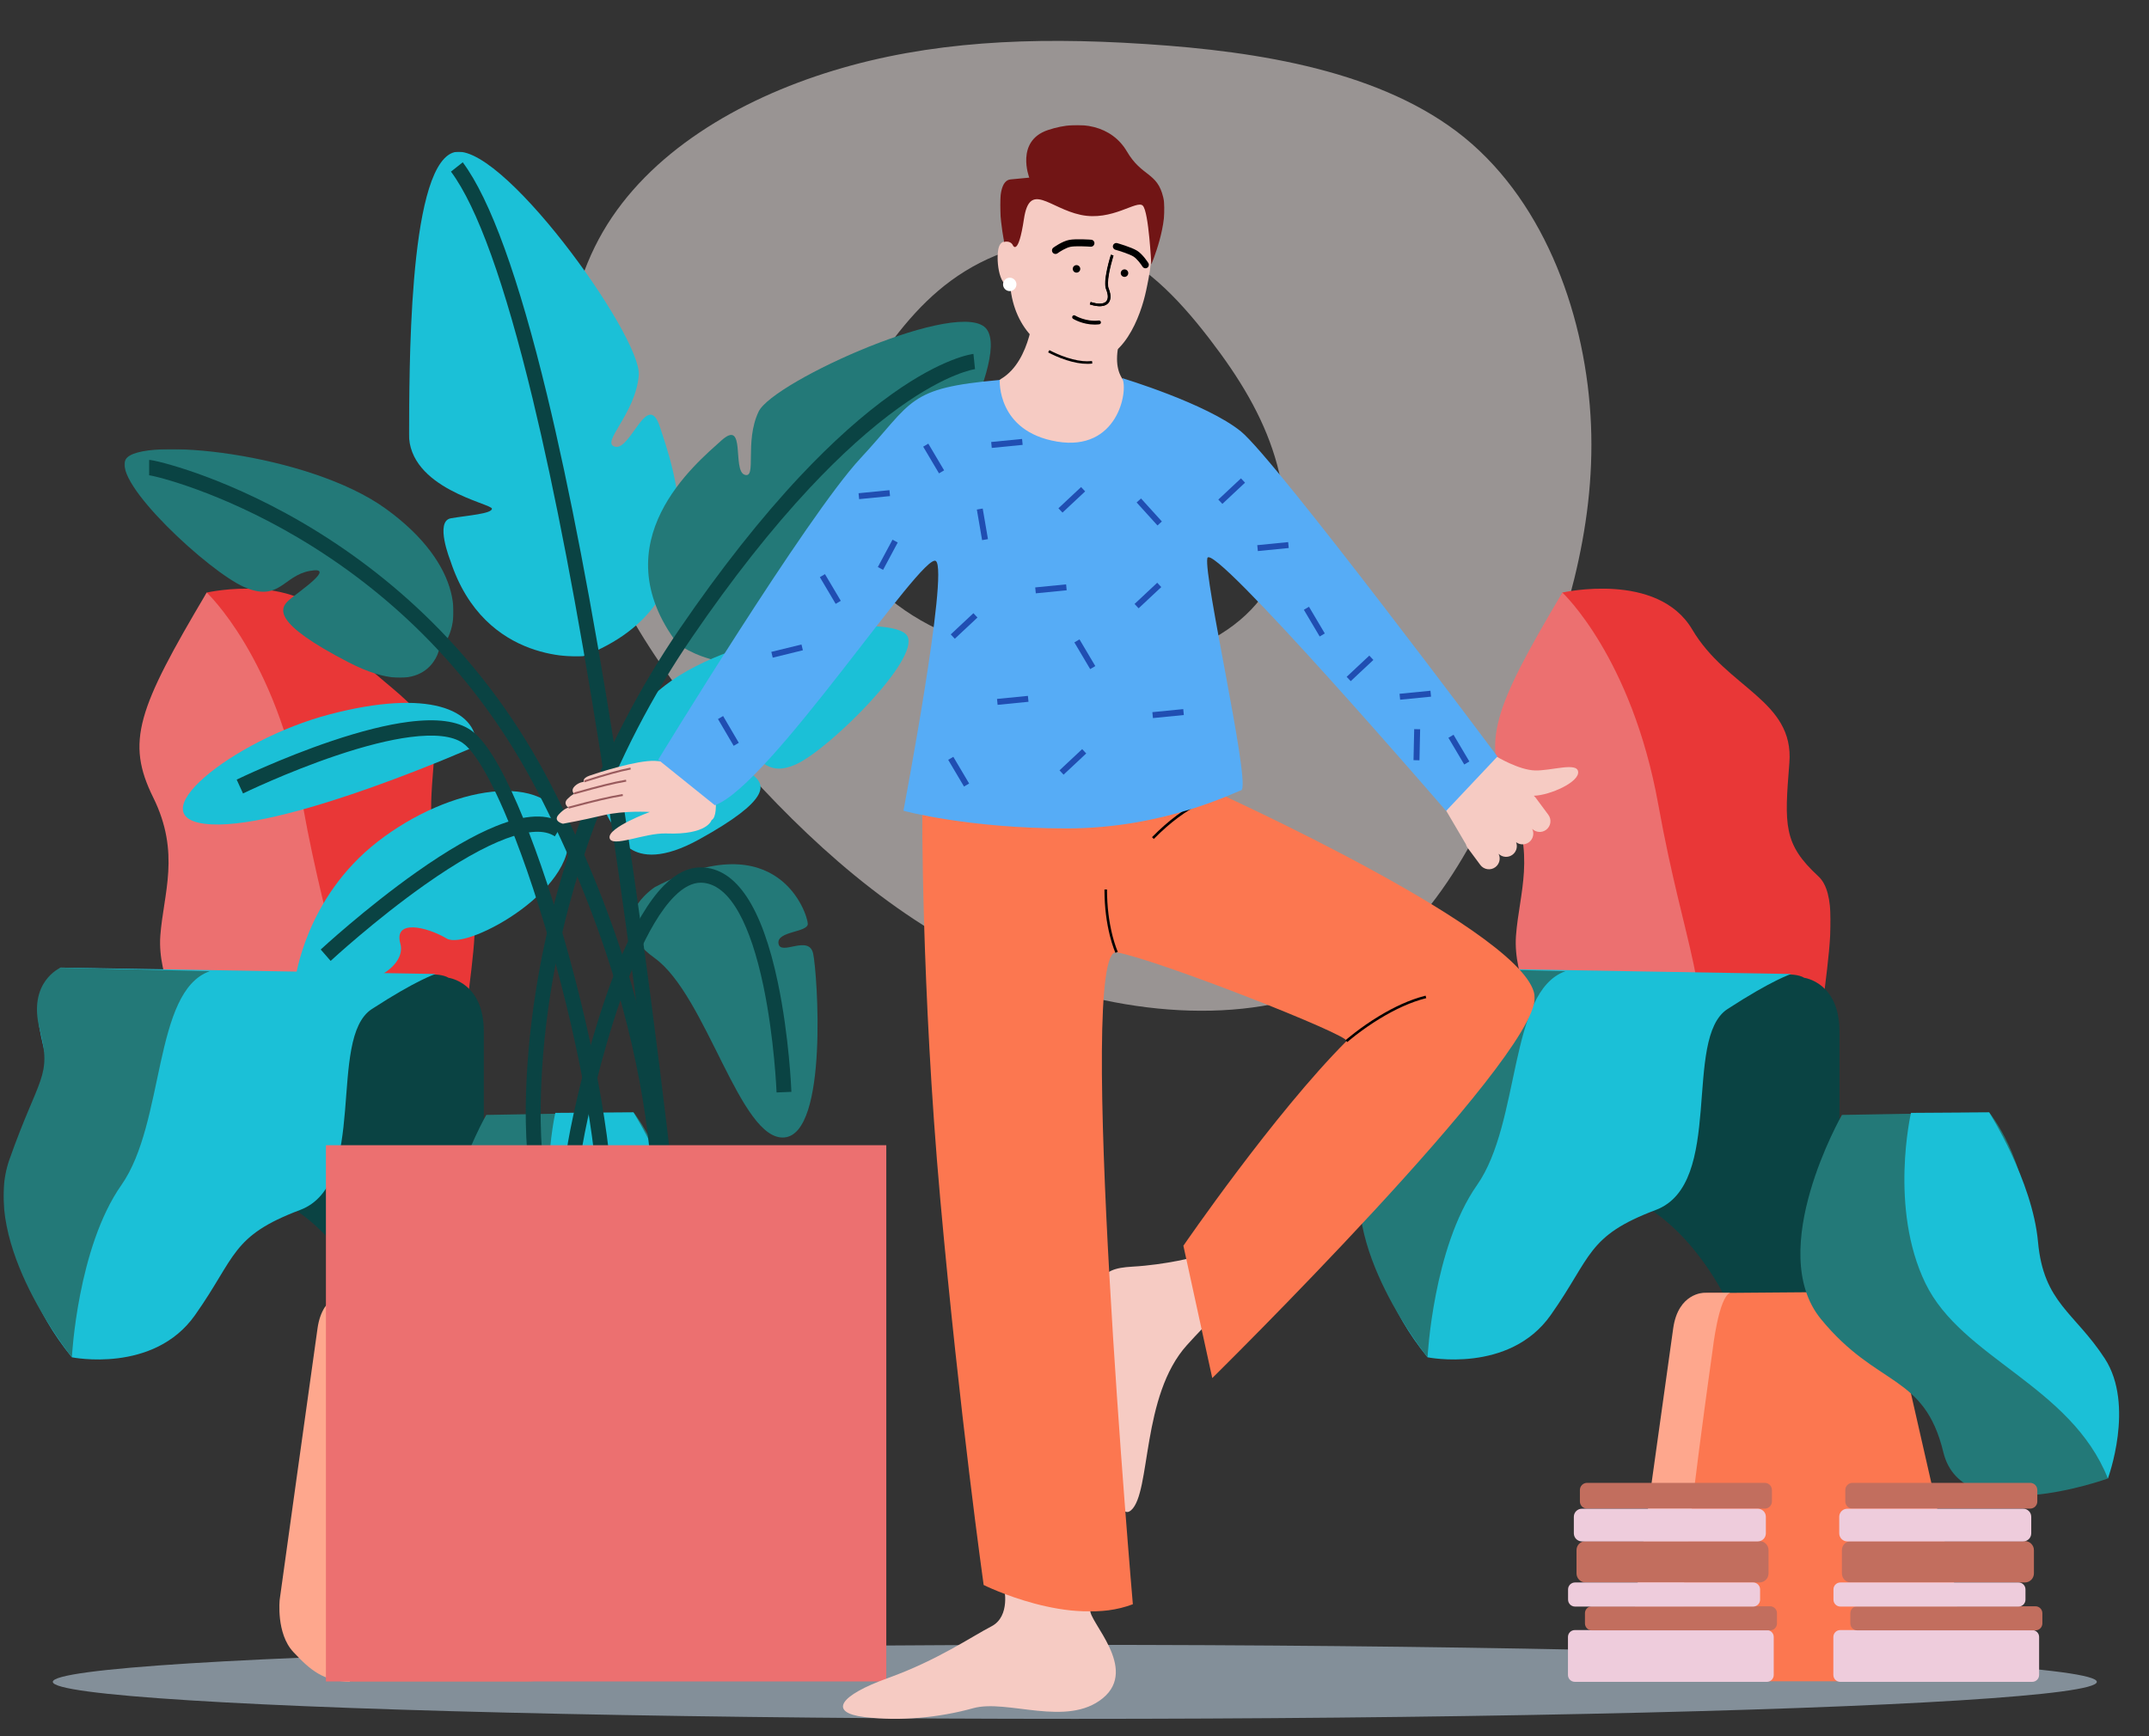 <svg viewBox="297.225 569.103 3368.55 2721.795" fill="none" xmlns="http://www.w3.org/2000/svg" xmlns:xlink="http://www.w3.org/1999/xlink" overflow="visible" width="3368.55px" height="2721.795px"><rect x="297.225" y="569.103" width="3368.55" height="2721.795" fill="#333333" stroke="none"/><g id="Master/Spot Illustration/Home Garden"><g id="Blobs" opacity="0.5" transform="matrix(-1 0 0 1 3105 0) scale(1 1)"><g id="Blobs/4"><path id="Shape" fill-rule="evenodd" clip-rule="evenodd" d="M1891.82 1369.89C1845.91 1519.39 1750.9 1654.13 1634.23 1782.05C1517.57 1909.98 1379.58 2030.22 1209.72 2097.28C1039.55 2164.5 837.973 2177.95 698.398 2103.81C560.384 2029.98 482.991 1870.03 420.237 1714.42L418.34 1709.7C355.245 1552.61 307.071 1400.98 313.9 1235.26C320.876 1069.81 383.479 889.929 512.268 784.803C640.223 680.836 833.66 649.807 1009.76 638.305L1015.09 637.962C1192.46 626.462 1351.6 634.17 1501.21 679.715C1650.82 725.26 1790.9 808.643 1862.78 932.52C1934.51 1056.12 1937.57 1220.11 1891.82 1369.89ZM1441.91 1149.47L1436.65 1141.72C1396.61 1083.13 1354.53 1031.11 1295.28 994.392C1234.15 956.594 1154.41 935.27 1085.58 955.94C1018.23 976.331 961.029 1036.99 914.74 1096.73L911.565 1100.85C864.661 1161.78 829.056 1220.84 809.345 1285.7C789.633 1350.55 785.815 1421.2 812.996 1477.21C840.113 1533.09 898.301 1574.14 963.155 1594.19C1026.9 1613.79 1096.97 1612.83 1169.79 1602.55L1173.38 1602.03C1247.48 1591.28 1323.95 1570.98 1389.01 1526.28C1454.2 1481.51 1507.64 1412.35 1514.66 1344.14C1521.41 1276.61 1482.66 1209.89 1441.91 1149.47V1149.47Z" fill="#FFF5F3"/></g></g><ellipse id="Floor" opacity="0.5" cx="1982" cy="3206" rx="1602" ry="58" fill="#D5ECFF"/><g id="Tall Vase Plant" transform="translate(2356 859) scale(1 1)"><g id="Tall Vase Plant/Plant 6"><g id="Group 21"><g id="Group 3"><mask id="mask08b079de3-2d75-4a46-8c72-899e4d71c1d7" mask-type="alpha" maskUnits="userSpaceOnUse" x="292" y="633" width="519" height="875" fill="#ffffff"><path id="Clip 2" fill-rule="evenodd" clip-rule="evenodd" d="M292.504 633.003H810.705V1507.13H292.504V633.003Z" fill="#ffffff"/></mask><g mask="url(#mask08b079de3-2d75-4a46-8c72-899e4d71c1d7)"><path id="Fill 1" fill-rule="evenodd" clip-rule="evenodd" d="M354.376 1310.14C354.376 1310.14 308.81 1224.14 335.956 1120.14C363.102 1016.14 267.121 921.144 299.115 840.144C331.108 759.144 390.248 639.144 390.248 639.144C390.248 639.144 539.551 605.144 593.842 697.144C648.134 789.144 753.81 808.144 746.054 906.144C738.298 1004.14 736.359 1033.14 791.62 1084.14C846.882 1135.14 760.596 1366.14 799.376 1480.14C838.156 1594.14 354.376 1310.14 354.376 1310.14" fill="#E93737"/></g></g><path id="Fill 4" fill-rule="evenodd" clip-rule="evenodd" d="M390.247 639.144C390.247 639.144 498.831 740.144 540.519 971.144C582.208 1202.14 623.509 1250.95 608.676 1438.05C602.567 1450.14 354.375 1310.14 354.375 1310.14C354.375 1310.14 312.687 1243.14 317.534 1177.14C322.382 1111.14 349.567 1047.79 306.404 960.467C263.242 873.144 281.663 822.144 390.247 639.144" fill="#EC7070"/><path id="Fill 6" fill-rule="evenodd" clip-rule="evenodd" d="M769.322 1243.14C769.322 1243.14 824.583 1250.14 824.583 1327.14V1738.14L644.257 1742.14C644.257 1742.14 588.026 1625.14 491.076 1587.14C394.126 1549.14 621.958 1262.14 621.958 1262.14C621.958 1262.14 738.298 1224.14 769.322 1243.14" fill="#0A4343"/><path id="Fill 8" fill-rule="evenodd" clip-rule="evenodd" d="M161.445 1227.14C161.445 1227.14 115.879 1258.14 128.482 1324.14C141.086 1390.14 157.567 1408.14 119.757 1472.14C81.947 1536.14 58.679 1690.14 178.896 1838.14C178.896 1838.14 306.87 1864.14 371.827 1772.14C436.783 1680.14 428.058 1648.14 536.642 1607.14C645.225 1566.14 578.33 1338.14 649.103 1292.14C719.877 1246.14 748.962 1237.14 748.962 1237.14L161.445 1227.14Z" fill="#1BC0D7"/><g id="Group 12"><mask id="mask18b079de3-2d75-4a46-8c72-899e4d71c1d7" mask-type="alpha" maskUnits="userSpaceOnUse" x="71" y="1227" width="325" height="612" fill="#ffffff"><path id="Clip 11" fill-rule="evenodd" clip-rule="evenodd" d="M71.742 1227.14H395.063V1838.14H71.742V1227.14Z" fill="#ffffff"/></mask><g mask="url(#mask18b079de3-2d75-4a46-8c72-899e4d71c1d7)"><path id="Fill 10" fill-rule="evenodd" clip-rule="evenodd" d="M161.447 1227.14C161.447 1227.14 109.094 1249.14 128.484 1324.14C147.874 1399.14 127.514 1396.14 80.978 1528.14C34.442 1660.14 178.898 1838.14 178.898 1838.14C178.898 1838.14 187.623 1666.14 256.457 1568.14C325.292 1470.14 305.836 1264.4 395.063 1232.77L161.447 1227.14Z" fill="#237978"/></g></g><path id="Fill 13" fill-rule="evenodd" clip-rule="evenodd" d="M620.502 1737.37L856.258 1735.49C881.983 1735.29 904.419 1753.48 910.305 1779.31L1005.98 2199.19C1023.08 2274.25 967.861 2346.14 893.106 2346.14H622.019C551.404 2346.14 497.188 2281.59 507.258 2209.49L566.406 1786.08C570.289 1758.28 593.277 1737.58 620.502 1737.37" fill="#FC7750"/><path id="Fill 15" fill-rule="evenodd" clip-rule="evenodd" d="M828.461 1458.14C828.461 1458.14 707.274 1670.14 795.498 1778.14C883.723 1886.14 957.405 1863.14 987.459 1987.14C1017.51 2111.14 1245.35 2028.14 1245.35 2028.14C1245.35 2028.14 1267.64 1907.14 1222.08 1827.14C1176.51 1747.14 1121.25 1756.14 1120.28 1641.14C1119.31 1526.14 1059.2 1454.14 1059.2 1454.14L828.461 1458.14Z" fill="#237978"/><path id="Fill 17" fill-rule="evenodd" clip-rule="evenodd" d="M936.686 1454.93C936.686 1454.93 902.142 1604.14 959.343 1722.14C1016.54 1840.14 1187.18 1882.14 1245.34 2028.14C1245.34 2028.14 1288 1913.14 1240.5 1840.14C1192.99 1767.14 1144.52 1753.14 1135.79 1657.14C1127.07 1561.14 1059.2 1454.14 1059.2 1454.14L936.686 1454.93Z" fill="#1BC0D7"/><path id="Fill 19" fill-rule="evenodd" clip-rule="evenodd" d="M653.221 1737.01H612.146C612.146 1737.01 571.942 1736.92 563.988 1792.53C556.032 1848.14 504.649 2218.14 504.649 2218.14C504.649 2218.14 498.832 2271.14 525.977 2300.14C553.123 2329.14 573.096 2345.8 614.978 2346.97C614.978 2346.97 576.391 2295.14 580.269 2207.14C584.147 2119.14 625.836 1826.14 625.836 1826.14C625.836 1826.14 635.039 1743.89 653.221 1737.01" fill="#FEA78D"/></g></g></g><g id="Tall Vase Plant" transform="translate(231 859) scale(1 1)"><g id="Tall Vase Plant/Plant 6"><g id="Group 21"><g id="Group 3"><mask id="mask08b079de3-2d75-4a46-8c72-899e4d71c1d7" mask-type="alpha" maskUnits="userSpaceOnUse" x="292" y="633" width="519" height="875" fill="#ffffff"><path id="Clip 2" fill-rule="evenodd" clip-rule="evenodd" d="M292.504 633.003H810.705V1507.13H292.504V633.003Z" fill="#ffffff"/></mask><g mask="url(#mask08b079de3-2d75-4a46-8c72-899e4d71c1d7)"><path id="Fill 1" fill-rule="evenodd" clip-rule="evenodd" d="M354.376 1310.14C354.376 1310.14 308.81 1224.14 335.956 1120.14C363.102 1016.14 267.121 921.144 299.115 840.144C331.108 759.144 390.248 639.144 390.248 639.144C390.248 639.144 539.551 605.144 593.842 697.144C648.134 789.144 753.81 808.144 746.054 906.144C738.298 1004.14 736.359 1033.14 791.62 1084.14C846.882 1135.14 760.596 1366.14 799.376 1480.14C838.156 1594.14 354.376 1310.14 354.376 1310.14" fill="#E93737"/></g></g><path id="Fill 4" fill-rule="evenodd" clip-rule="evenodd" d="M390.247 639.144C390.247 639.144 498.831 740.144 540.519 971.144C582.208 1202.14 623.509 1250.95 608.676 1438.05C602.567 1450.14 354.375 1310.14 354.375 1310.14C354.375 1310.14 312.687 1243.14 317.534 1177.14C322.382 1111.14 349.567 1047.79 306.404 960.467C263.242 873.144 281.663 822.144 390.247 639.144" fill="#EC7070"/><path id="Fill 6" fill-rule="evenodd" clip-rule="evenodd" d="M769.322 1243.14C769.322 1243.14 824.583 1250.14 824.583 1327.14V1738.14L644.257 1742.14C644.257 1742.14 588.026 1625.14 491.076 1587.14C394.126 1549.14 621.958 1262.14 621.958 1262.14C621.958 1262.14 738.298 1224.14 769.322 1243.14" fill="#0A4343"/><path id="Fill 8" fill-rule="evenodd" clip-rule="evenodd" d="M161.445 1227.14C161.445 1227.14 115.879 1258.14 128.482 1324.14C141.086 1390.14 157.567 1408.14 119.757 1472.14C81.947 1536.14 58.679 1690.14 178.896 1838.14C178.896 1838.14 306.87 1864.14 371.827 1772.14C436.783 1680.14 428.058 1648.14 536.642 1607.14C645.225 1566.14 578.33 1338.14 649.103 1292.14C719.877 1246.14 748.962 1237.14 748.962 1237.14L161.445 1227.14Z" fill="#1BC0D7"/><g id="Group 12"><mask id="mask18b079de3-2d75-4a46-8c72-899e4d71c1d7" mask-type="alpha" maskUnits="userSpaceOnUse" x="71" y="1227" width="325" height="612" fill="#ffffff"><path id="Clip 11" fill-rule="evenodd" clip-rule="evenodd" d="M71.742 1227.14H395.063V1838.14H71.742V1227.14Z" fill="#ffffff"/></mask><g mask="url(#mask18b079de3-2d75-4a46-8c72-899e4d71c1d7)"><path id="Fill 10" fill-rule="evenodd" clip-rule="evenodd" d="M161.447 1227.14C161.447 1227.14 109.094 1249.14 128.484 1324.14C147.874 1399.14 127.514 1396.14 80.978 1528.14C34.442 1660.14 178.898 1838.14 178.898 1838.14C178.898 1838.14 187.623 1666.14 256.457 1568.14C325.292 1470.14 305.836 1264.4 395.063 1232.77L161.447 1227.14Z" fill="#237978"/></g></g><path id="Fill 13" fill-rule="evenodd" clip-rule="evenodd" d="M620.502 1737.37L856.258 1735.49C881.983 1735.29 904.419 1753.48 910.305 1779.31L1005.98 2199.19C1023.08 2274.25 967.861 2346.14 893.106 2346.14H622.019C551.404 2346.14 497.188 2281.59 507.258 2209.49L566.406 1786.08C570.289 1758.28 593.277 1737.58 620.502 1737.37" fill="#FC7750"/><path id="Fill 15" fill-rule="evenodd" clip-rule="evenodd" d="M828.461 1458.14C828.461 1458.14 707.274 1670.14 795.498 1778.14C883.723 1886.14 957.405 1863.14 987.459 1987.14C1017.51 2111.14 1245.35 2028.14 1245.35 2028.14C1245.35 2028.14 1267.64 1907.14 1222.08 1827.14C1176.51 1747.14 1121.25 1756.14 1120.28 1641.14C1119.31 1526.14 1059.2 1454.14 1059.2 1454.14L828.461 1458.14Z" fill="#237978"/><path id="Fill 17" fill-rule="evenodd" clip-rule="evenodd" d="M936.686 1454.93C936.686 1454.93 902.142 1604.14 959.343 1722.14C1016.54 1840.14 1187.18 1882.14 1245.34 2028.14C1245.34 2028.14 1288 1913.14 1240.5 1840.14C1192.99 1767.14 1144.52 1753.14 1135.79 1657.14C1127.07 1561.14 1059.2 1454.14 1059.2 1454.14L936.686 1454.93Z" fill="#1BC0D7"/><path id="Fill 19" fill-rule="evenodd" clip-rule="evenodd" d="M653.221 1737.01H612.146C612.146 1737.01 571.942 1736.92 563.988 1792.53C556.032 1848.14 504.649 2218.14 504.649 2218.14C504.649 2218.14 498.832 2271.14 525.977 2300.14C553.123 2329.14 573.096 2345.8 614.978 2346.97C614.978 2346.97 576.391 2295.14 580.269 2207.14C584.147 2119.14 625.836 1826.14 625.836 1826.14C625.836 1826.14 635.039 1743.89 653.221 1737.01" fill="#FEA78D"/></g></g></g><g id="Tall Vase Plant" transform="translate(504 859) scale(1 1)"><g id="Tall Vase Plant/Plant 5"><g id="Group 31"><g id="Group 3"><mask id="mask0c761423c-69cc-4041-a619-4d145b7c5f90" mask-type="alpha" maskUnits="userSpaceOnUse" x="434" y="-52" width="425" height="792" fill="#ffffff"><path id="Clip 2" fill-rule="evenodd" clip-rule="evenodd" d="M434.199 -51.995H858.323V739.428H434.199V-51.995Z" fill="#ffffff"/></mask><g mask="url(#mask0c761423c-69cc-4041-a619-4d145b7c5f90)"><path id="Fill 1" fill-rule="evenodd" clip-rule="evenodd" d="M707.341 739.044C707.341 739.044 553.193 754.518 499.151 589.058C499.151 589.058 474.273 527.121 500.009 522.697C525.743 518.273 564.345 515.619 564.345 507.655C564.345 499.692 432.984 476.352 434.208 389.258C435.431 302.164 431.928 -21.226 501.99 -50.133C572.052 -79.039 799.752 237.125 794.498 298.55C789.243 359.977 733.194 405.143 757.715 410.563C782.237 415.982 808.511 320.231 827.778 379.85C847.045 439.469 928.455 653.802 707.341 739.044" fill="#1BC0D7"/></g></g><path id="Fill 4" fill-rule="evenodd" clip-rule="evenodd" d="M855.115 719.257C855.115 719.257 958.059 798.464 1067.54 699.981C1067.54 699.981 1111.82 665.159 1095.43 650.575C1079.03 635.992 1052.73 617.058 1056.15 611.175C1059.57 605.292 1162.98 645.804 1199.52 580.919C1236.05 516.034 1377.43 278.649 1340.03 226.488C1302.64 174.327 1004.98 307.799 982.331 355.492C959.685 403.185 980.136 461.198 960.375 454.421C940.613 447.644 963.058 365.349 923.756 400.925C884.453 436.502 734.526 559.061 855.115 719.257" fill="#237978"/><g id="Group 8"><mask id="mask1c761423c-69cc-4041-a619-4d145b7c5f90" mask-type="alpha" maskUnits="userSpaceOnUse" x="-12" y="414" width="517" height="359" fill="#ffffff"><path id="Clip 7" fill-rule="evenodd" clip-rule="evenodd" d="M-11.633 414.322H504.058V772.722H-11.633V414.322Z" fill="#ffffff"/></mask><g mask="url(#mask1c761423c-69cc-4041-a619-4d145b7c5f90)"><path id="Fill 6" fill-rule="evenodd" clip-rule="evenodd" d="M480.841 730.832C480.841 730.832 461.981 811.639 340.116 748.789C218.25 685.939 231.307 663.493 247.266 650.025C263.225 636.558 321.255 597.651 279.183 605.133C237.111 612.615 231.307 654.515 176.178 630.572C121.049 606.629 -31.282 465.966 -9.521 430.052C12.24 394.138 276.281 419.577 398.146 507.866C520.011 596.154 520.011 691.925 480.841 730.832" fill="#237978"/></g></g><path id="Fill 9" fill-rule="evenodd" clip-rule="evenodd" d="M757.989 1008.12C757.989 1008.12 775.584 1088.93 889.277 1026.08C1002.97 963.227 990.79 940.781 975.901 927.313C961.012 913.846 906.873 874.939 946.124 882.421C985.376 889.903 990.79 931.803 1042.22 907.86C1093.65 883.917 1235.77 743.254 1215.47 707.34C1195.17 671.426 948.831 696.865 835.138 785.154C721.444 873.442 721.444 969.213 757.989 1008.12" fill="#1BC0D7"/><path id="Fill 11" fill-rule="evenodd" clip-rule="evenodd" d="M819.885 1100.87C819.885 1100.87 737.251 1153.39 819.05 1211.93C900.85 1270.48 953.434 1499.49 1022.71 1493.46C1091.99 1487.43 1074.46 1235.18 1067.79 1205.04C1061.11 1174.91 1016.87 1209.35 1013.53 1189.55C1010.19 1169.75 1059.44 1172.33 1059.44 1158.55C1059.44 1144.78 1014.37 999.279 819.885 1100.87" fill="#237978"/><path id="Fill 13" fill-rule="evenodd" clip-rule="evenodd" d="M256.465 1244.03C256.465 1244.03 271.966 1117.72 385.129 1029.78C498.292 941.834 651.759 916.251 681.212 1007.39C710.665 1098.53 526.195 1200.86 493.641 1181.68C461.087 1162.49 409.932 1151.3 420.783 1189.67C431.634 1228.05 358.776 1276.01 256.465 1244.03" fill="#1BC0D7"/><path id="Fill 15" fill-rule="evenodd" clip-rule="evenodd" d="M540.143 879.476C540.143 879.476 248.711 1008.99 124.697 1002.59C0.683 996.199 157.251 869.882 310.717 829.909C464.185 789.935 540.143 821.914 540.143 879.476" fill="#1BC0D7"/><path id="Fill 17" fill-rule="evenodd" clip-rule="evenodd" d="M619.512 1513.04C619.093 1508.85 609.537 1408.88 634.137 1257.45C648.562 1168.66 671.841 1080.67 703.325 995.943C742.68 890.036 795.04 788.944 858.95 695.473C922.653 602.307 986.221 521.797 1047.89 456.18C1097.42 403.476 1145.89 360.16 1191.96 327.436C1271.72 270.774 1317.2 265.198 1319.09 264.988L1321.57 288.851C1321.22 288.896 1278.26 294.698 1202.49 349.102C1157.89 381.13 1110.86 423.455 1062.7 474.904C1002.47 539.251 940.317 618.116 877.965 709.305C815.165 801.153 763.717 900.481 725.052 1004.53C694.122 1087.77 671.254 1174.2 657.085 1261.41C633.001 1409.67 642.558 1509.58 642.657 1510.57L619.512 1513.04Z" fill="#0A4343"/><path id="Fill 19" fill-rule="evenodd" clip-rule="evenodd" d="M838.212 1664.65L815.088 1661.98C815.169 1661.24 822.955 1585.37 804.833 1460.43C794.19 1387.06 776.829 1311.36 753.228 1235.44C723.725 1140.54 684.334 1045.02 636.146 951.526C588.533 859.151 527.723 775.805 455.404 703.804C397.027 645.683 331.043 594.759 259.288 552.447C137.867 480.848 37.281 456.36 26.301 455.14C26.618 455.175 26.861 455.172 27.029 455.172V431.172C32.554 431.172 62.291 438.197 101.879 452.194C139.821 465.61 199.145 489.817 266.292 528.948C340.488 572.187 408.743 624.405 469.16 684.152C544.305 758.461 607.399 844.629 656.69 940.26C705.653 1035.25 745.665 1132.35 775.617 1228.86C799.6 1306.14 817.226 1383.23 828.004 1457.98C846.418 1585.7 838.555 1661.49 838.212 1664.65" fill="#0A4343"/><path id="Fill 21" fill-rule="evenodd" clip-rule="evenodd" d="M830.314 1609.64C829.947 1606.17 792.844 1258.62 733.603 885.222C698.835 666.082 663.364 481.083 628.175 335.364C584.484 154.435 541.397 34.597 500.113 -20.819L518.563 -35.442C561.811 22.611 606.291 145.431 650.764 329.605C686.108 475.972 721.71 661.637 756.581 881.442C815.916 1255.45 853.076 1603.55 853.443 1607.03L830.314 1609.64Z" fill="#0A4343"/><path id="Fill 23" fill-rule="evenodd" clip-rule="evenodd" d="M754.51 1632.18L731.249 1631.62C733.546 1529.7 704.305 1359.67 654.935 1187.9C632.04 1108.24 607.18 1036.7 583.043 981.025C549.748 904.223 528.117 881.478 518.187 874.757C502.046 863.831 474.499 860.783 436.309 865.696C404.23 869.822 365.176 879.587 320.231 894.718C243.108 920.682 174.831 953.794 174.15 954.125L164.215 932.423C164.907 932.086 234.323 898.412 312.802 871.973C359.197 856.343 399.747 846.223 433.328 841.893C477.821 836.158 509.756 840.343 530.953 854.691C552.375 869.192 577.048 908.401 604.285 971.228C628.833 1027.85 654.062 1100.42 677.245 1181.08C727.254 1355.08 756.861 1527.93 754.51 1632.18" fill="#0A4343"/><path id="Fill 25" fill-rule="evenodd" clip-rule="evenodd" d="M311.498 1216.65L295.941 1198.8C296.638 1198.16 366.615 1133.47 446.605 1077.05C493.937 1043.67 535.59 1019.58 570.406 1005.46C616.633 986.713 652.042 985.321 675.65 1001.32L662.872 1021.38C631.265 999.957 559.125 1026.76 459.739 1096.86C381.008 1152.39 312.184 1216.01 311.498 1216.65" fill="#0A4343"/><path id="Fill 27" fill-rule="evenodd" clip-rule="evenodd" d="M703.745 1524.55H680.477C680.477 1509.5 697.724 1422.44 722.301 1337.96C746.136 1256.03 784.83 1147.99 833.814 1098.55C852.998 1079.19 872.872 1069.6 892.902 1070.05C947.42 1071.27 987.672 1132.05 1012.54 1250.68C1030.32 1335.5 1033.61 1418.48 1033.74 1421.97L1010.49 1422.9C1010.46 1422.06 1007.13 1338.28 989.744 1255.49C979.672 1207.53 966.962 1169.4 951.968 1142.16C934.667 1110.73 914.625 1094.54 892.397 1094.04C878.871 1093.75 864.647 1101.02 850.115 1115.68C764.124 1202.42 703.757 1503.3 703.745 1524.55" fill="#0A4343"/><mask id="mask2c761423c-69cc-4041-a619-4d145b7c5f90" mask-type="alpha" maskUnits="userSpaceOnUse" x="-12" y="-52" width="1359" height="2399" fill="#ffffff"><path id="Clip 30" fill-rule="evenodd" clip-rule="evenodd" d="M-11.633 2346.63H1346.27V-51.995H-11.633V2346.63Z" fill="#ffffff"/></mask><g mask="url(#mask2c761423c-69cc-4041-a619-4d145b7c5f90)"><path id="Fill 29" fill-rule="evenodd" clip-rule="evenodd" d="M304.113 2346.63H1182.48V1505.63H304.113V2346.63Z" fill="#EC7070"/></g></g></g></g><g id="Small Objects" transform="translate(2670 2276) scale(1 1)"><g id="Small Objects/Books"><g id="Books"><path id="Fill 28" fill-rule="evenodd" clip-rule="evenodd" d="M396.721 929.981H95.816C89.843 929.981 85 925.138 85 919.166V859.618C85 853.645 89.843 848.802 95.816 848.802H396.721C402.695 848.802 407.537 853.645 407.537 859.618V919.166C407.537 925.138 402.695 929.981 396.721 929.981" fill="#EECCDC"/><path id="Fill 29" fill-rule="evenodd" clip-rule="evenodd" d="M401.749 849.28H122.508C116.502 849.28 111.633 844.412 111.633 838.406V822.369C111.633 816.363 116.502 811.494 122.508 811.494H401.749C407.755 811.494 412.624 816.363 412.624 822.369V838.406C412.624 844.412 407.755 849.28 401.749 849.28" fill="#c26e5e"/><path id="Fill 30" fill-rule="evenodd" clip-rule="evenodd" d="M385.138 774.18H112.649C104.778 774.18 98.398 767.8 98.398 759.93V723.544C98.398 715.673 104.778 709.293 112.649 709.293H385.138C393.009 709.293 399.388 715.673 399.388 723.544V759.93C399.388 767.8 393.009 774.18 385.138 774.18" fill="#c26e5e"/><path id="Fill 31" fill-rule="evenodd" clip-rule="evenodd" d="M393.467 658.384H114.962C108.753 658.384 103.719 653.351 103.719 647.142V629.242C103.719 623.033 108.753 618 114.962 618H393.467C399.676 618 404.71 623.033 404.71 629.242V647.142C404.71 653.351 399.676 658.384 393.467 658.384" fill="#c26e5e"/><path id="Fill 32" fill-rule="evenodd" clip-rule="evenodd" d="M375.276 811.956H96.035C90.029 811.956 85.16 807.088 85.16 801.081V785.045C85.16 779.039 90.029 774.17 96.035 774.17H375.276C381.282 774.17 386.151 779.039 386.151 785.045V801.081C386.151 807.088 381.282 811.956 375.276 811.956" fill="#EECCDC"/><path id="Fill 33" fill-rule="evenodd" clip-rule="evenodd" d="M382.54 709.798H106.881C99.886 709.798 94.215 704.127 94.215 697.132V671.206C94.215 664.211 99.886 658.54 106.881 658.54H382.54C389.535 658.54 395.206 664.211 395.206 671.206V697.132C395.206 704.127 389.535 709.798 382.54 709.798" fill="#EECCDC"/></g></g></g><g id="Small Objects" transform="translate(3086 2276) scale(1 1)"><g id="Small Objects/Books"><g id="Books"><path id="Fill 28" fill-rule="evenodd" clip-rule="evenodd" d="M396.721 929.981H95.816C89.843 929.981 85 925.138 85 919.166V859.618C85 853.645 89.843 848.802 95.816 848.802H396.721C402.695 848.802 407.537 853.645 407.537 859.618V919.166C407.537 925.138 402.695 929.981 396.721 929.981" fill="#EECCDC"/><path id="Fill 29" fill-rule="evenodd" clip-rule="evenodd" d="M401.749 849.28H122.508C116.502 849.28 111.633 844.412 111.633 838.406V822.369C111.633 816.363 116.502 811.494 122.508 811.494H401.749C407.755 811.494 412.624 816.363 412.624 822.369V838.406C412.624 844.412 407.755 849.28 401.749 849.28" fill="#c26e5e"/><path id="Fill 30" fill-rule="evenodd" clip-rule="evenodd" d="M385.138 774.18H112.649C104.778 774.18 98.398 767.8 98.398 759.93V723.544C98.398 715.673 104.778 709.293 112.649 709.293H385.138C393.009 709.293 399.388 715.673 399.388 723.544V759.93C399.388 767.8 393.009 774.18 385.138 774.18" fill="#c26e5e"/><path id="Fill 31" fill-rule="evenodd" clip-rule="evenodd" d="M393.467 658.384H114.962C108.753 658.384 103.719 653.351 103.719 647.142V629.242C103.719 623.033 108.753 618 114.962 618H393.467C399.676 618 404.71 623.033 404.71 629.242V647.142C404.71 653.351 399.676 658.384 393.467 658.384" fill="#c26e5e"/><path id="Fill 32" fill-rule="evenodd" clip-rule="evenodd" d="M375.276 811.956H96.035C90.029 811.956 85.16 807.088 85.16 801.081V785.045C85.16 779.039 90.029 774.17 96.035 774.17H375.276C381.282 774.17 386.151 779.039 386.151 785.045V801.081C386.151 807.088 381.282 811.956 375.276 811.956" fill="#EECCDC"/><path id="Fill 33" fill-rule="evenodd" clip-rule="evenodd" d="M382.54 709.798H106.881C99.886 709.798 94.215 704.127 94.215 697.132V671.206C94.215 664.211 99.886 658.54 106.881 658.54H382.54C389.535 658.54 395.206 664.211 395.206 671.206V697.132C395.206 704.127 389.535 709.798 382.54 709.798" fill="#EECCDC"/></g></g></g><g id="Master/Character/Standing [colors]" transform="translate(817 556) scale(1 1)"><g id="Master/Character/Standing [colors]"><g id="Lower Body/Standing" transform="translate(503 1151) scale(1 1)"><g id="Lower Body/Standing/Yoga Pose"><path id="Rectangle (Stroke)" fill-rule="evenodd" clip-rule="evenodd" d="M422 0L424 193H874V0H422ZM423.01 1L424.99 192H873V1H423.01Z" fill="#979797"/><g id="Group 109"><path id="Fill 96" fill-rule="evenodd" clip-rule="evenodd" d="M851.705 832.457C851.705 832.457 806.525 844.92 751.998 848.036C697.47 851.152 689.68 868.289 705.26 975.786C720.839 1083.28 719.281 1257.77 750.44 1229.73C781.598 1201.69 766.019 1050.57 837.684 971.112C909.348 891.658 900.001 921.259 900.001 921.259L851.705 832.457Z" fill="#f6cbc3"/><path id="Fill 98" fill-rule="evenodd" clip-rule="evenodd" d="M551.039 1350.77C551.039 1350.77 561.898 1396.18 531.295 1411.97C500.692 1427.77 446.397 1465.28 369.395 1492.92C292.394 1520.56 275.612 1547.22 331.882 1554.13C388.152 1561.04 449.358 1555.11 502.667 1540.31C555.975 1525.5 649.758 1570.91 706.028 1524.51C762.298 1478.11 683.323 1404.07 686.284 1386.3C689.246 1368.54 551.039 1350.77 551.039 1350.77" fill="#f6cbc3"/><g id="Group 102"><mask id="mask0639bb743-4056-4386-9a6a-757753a146b2" mask-type="alpha" maskUnits="userSpaceOnUse" x="422" y="99" width="961" height="1290" fill="#ffffff"><path id="Clip 101" fill-rule="evenodd" clip-rule="evenodd" d="M422.799 99.534H1382.91V1388.69H422.799V99.534Z" fill="#ffffff"/></mask><g mask="url(#mask0639bb743-4056-4386-9a6a-757753a146b2)"><path id="Fill 100" fill-rule="evenodd" clip-rule="evenodd" d="M422.819 123.78C422.819 123.78 421.02 407.85 451.197 743.569C481.374 1079.29 519.095 1347.11 519.095 1347.11C519.095 1347.11 654.891 1415.01 752.966 1377.29C752.966 1377.29 663.414 343.901 727.54 355.217C791.666 366.534 1096.02 486.231 1087.83 494.42C974.773 607.473 832.181 815.239 832.181 815.239L877.446 1022.71C877.446 1022.71 1382.91 524.786 1382.91 426.711C1382.91 328.635 873.409 99.534 873.409 99.534C873.409 99.534 694.789 167.746 422.819 123.78" fill="#FC7750"/></g></g><path id="Stroke 103" d="M1211.86 423.16L1212.83 427.041C1189.31 432.919 1164.72 444.156 1140.04 459.191C1126.85 467.231 1114.47 475.847 1103.27 484.462L1101.72 485.656C1098.93 487.823 1096.38 489.869 1094.07 491.764L1092.84 492.783C1091.92 493.55 1091.1 494.242 1090.39 494.851L1089.15 495.917L1086.5 492.922L1087.28 492.247L1088.1 491.54C1088.54 491.172 1089 490.777 1089.5 490.357L1090.28 489.707C1093.34 487.167 1096.87 484.337 1100.83 481.292C1112.14 472.593 1124.64 463.895 1137.96 455.776C1162.54 440.796 1187.08 429.524 1210.68 423.459L1211.86 423.16Z" fill="black"/><path id="Stroke 105" d="M890.706 106.019L891.347 109.967L890.864 110.057L890.307 110.171C890.108 110.213 889.895 110.259 889.67 110.31L889.322 110.39C887.6 110.79 885.576 111.336 883.269 112.051C876.645 114.102 869.096 117.089 860.762 121.187C837.166 132.789 812.142 150.784 786.766 176.533L785.849 177.467L782.99 174.669C808.998 148.095 834.711 129.538 858.997 117.597C867.521 113.406 875.264 110.343 882.086 108.23C884.485 107.487 886.602 106.915 888.417 106.494L889.182 106.321C889.572 106.235 889.903 106.167 890.174 106.115L890.706 106.019Z" fill="black"/><path id="Stroke 107" d="M712.465 256.723C712.465 283.567 715.645 307.66 720.941 328.636L721.449 330.612C723.067 336.798 724.773 342.297 726.482 347.08L726.752 347.829C727.442 349.729 728.081 351.372 728.653 352.752L729.085 353.771L729.354 354.375L725.726 356.06L725.517 355.595L725.199 354.858L724.959 354.284C724.364 352.85 723.703 351.151 722.992 349.194C720.968 343.619 718.948 337.078 717.063 329.615C711.784 308.708 708.581 284.779 708.468 258.176L708.465 256.723H712.465Z" fill="black"/></g></g></g><g id="Upper Body" transform="translate(376 277) scale(1 1)"><g id="Upper Body/Relaxed"><g id="Hand1"><path id="Fill 1" fill-rule="evenodd" clip-rule="evenodd" d="M219.607 1021.89C219.607 1021.89 213.4 1045.32 148.768 1042.86C114.66 1041.57 62.517 1066.1 59.731 1049.74C56.944 1033.38 122.86 1009.15 122.86 1009.15C122.86 1009.15 82.686 1006.49 49.033 1014.52C15.377 1022.55 -13.414 1027.59 -13.414 1027.59C-13.414 1027.59 -29.615 1023.79 -20.108 1013.25C-10.601 1002.72 -4.608 1002.43 -4.608 1002.43C-4.608 1002.43 -13.905 996.464 -6.265 988.769C1.376 981.073 4.373 980.929 4.373 980.929C4.373 980.929 -1.884 975.732 4.801 968.999C11.487 962.265 19.478 961.881 19.478 961.881C19.478 961.881 16.218 956.54 28.029 952.31C39.84 948.079 102.934 927.647 131.033 929.048C159.133 930.45 220.016 946.175 220.016 946.175C220.016 946.175 234.627 1013.93 219.607 1021.89" fill="#f6cbc3"/><path id="Path 2" d="M-5 1000.98L-4.213 1003.88L1.488 1002.34C36.359 992.96 62.39 986.929 79.56 984.247L80.656 984.078L80.207 981.112L78.542 981.37C60.489 984.234 33.035 990.667 -3.844 1000.67L-5 1000.98Z" fill="#995B5D"/><path id="Path 2 Copy" d="M3.91 978.678L4.664 981.603L10.121 980.045C43.504 970.571 68.424 964.479 84.862 961.769L85.91 961.599L85.481 958.603L83.887 958.863C66.604 961.756 40.322 968.255 5.016 978.361L3.91 978.678Z" fill="#995B5D"/><path id="Path 2 Copy 2" d="M19.91 959.678L20.581 962.603L25.439 961.045C55.158 951.571 77.344 945.479 91.977 942.769L92.91 942.599L92.528 939.603L91.109 939.863C75.723 942.756 52.325 949.255 20.895 959.361L19.91 959.678Z" fill="#995B5D"/></g><path id="Neck" fill-rule="evenodd" clip-rule="evenodd" d="M724.954 220C724.954 220 721.263 301.153 673.924 329.8C630.973 355.791 721.969 506.61 819.858 497.614C873.442 492.688 886 346.158 886 346.158C886 346.158 842.734 337.797 858.716 271.819L724.954 220Z" fill="#f6cbc3"/><path id="Head" fill-rule="evenodd" clip-rule="evenodd" d="M803.337 302.516C739.877 294.841 694.078 253.116 687.665 183.898C669.216 186.835 664.865 138.765 670.003 123.323C675.146 107.859 691.933 116.901 691.933 116.901C691.933 116.901 693.327 113.235 694.303 109.226C722.025 -4.486 799.67 0.024 799.67 0.024C942.344 7.457 908.914 153.12 900.763 191.763C892.611 230.41 864.684 309.927 803.337 302.516Z" fill="#f6cbc3"/><g id="Group 63"><path id="Fill 3" fill-rule="evenodd" clip-rule="evenodd" d="M1509.38 983.669C1509.05 983.683 1508.73 983.696 1508.41 983.696C1508.73 983.942 1509.03 984.216 1509.31 984.489C1510.05 985.173 1510.74 985.939 1511.35 986.773L1531.23 1013.55C1536.78 1021.03 1535.22 1031.58 1527.74 1037.13C1521 1042.14 1511.75 1041.34 1505.94 1035.64C1509.46 1042.81 1507.49 1051.68 1500.86 1056.62C1494.74 1061.16 1486.52 1060.93 1480.71 1056.56C1483.4 1063.46 1481.28 1071.57 1475.05 1076.19C1468.31 1081.21 1459.05 1080.4 1453.24 1074.7C1456.77 1081.86 1454.8 1090.75 1448.17 1095.68C1440.7 1101.23 1430.15 1099.66 1424.61 1092.19L1404.73 1065.41C1403.4 1063.63 1402.5 1061.68 1401.97 1059.67L1363 993.338C1364.63 992.121 1366.3 990.698 1367.98 989.03C1382.22 974.943 1429.49 932.465 1443.3 915L1449.67 922.276C1449.66 922.194 1449.65 922.112 1449.65 922.03C1449.65 922.03 1484.98 943.501 1510.57 944.062C1536.17 944.623 1575.6 930.919 1577.9 945.676C1580.49 962.388 1533.51 982.835 1509.38 983.669" fill="#f6cbc3"/><path id="Fill 5" fill-rule="evenodd" clip-rule="evenodd" d="M135.992 927.185C135.992 927.185 368.677 545.401 452.679 455.018C536.682 364.636 525.219 344.712 671.309 331.812C671.309 331.812 666.408 412.485 761.044 428.435C855.679 444.385 873.196 349.717 863.374 328.998C863.374 328.998 995.242 368.624 1049.34 412.486C1103.43 456.347 1451.45 922.185 1451.45 922.185L1370.99 1007.54C1370.99 1007.54 1002.55 580.622 996.704 611.325C991.042 641.047 1061.49 949.938 1051.05 973.794C1050.7 974.582 1050.27 975.059 1049.74 975.205C1040.22 977.837 929.167 1034.97 776.256 1034.97C623.345 1034.97 520.372 1007.54 520.372 1007.13C520.372 1007.13 591.687 631.801 571.232 615.715C550.776 599.629 309.525 969.118 224.732 998.565L135.992 927.185Z" fill="#56ACF6"/><path id="Fill 7" fill-rule="evenodd" clip-rule="evenodd" d="M450.932 518.679L450.016 509.404L498.438 504.622L499.354 513.897L450.932 518.679Z" fill="#204EB2"/><path id="Fill 9" fill-rule="evenodd" clip-rule="evenodd" d="M727.834 666.352L726.918 657.077L775.339 652.295L776.255 661.57L727.834 666.352Z" fill="#204EB2"/><path id="Fill 11" fill-rule="evenodd" clip-rule="evenodd" d="M643.67 582.952L635.434 534.997L644.62 533.419L652.857 581.375L643.67 582.952Z" fill="#204EB2"/><path id="Fill 13" fill-rule="evenodd" clip-rule="evenodd" d="M488.439 629.568L480.223 625.167L503.201 582.277L511.417 586.678L488.439 629.568Z" fill="#204EB2"/><path id="Fill 15" fill-rule="evenodd" clip-rule="evenodd" d="M911.447 861.937L910.531 852.662L958.953 847.88L959.869 857.155L911.447 861.937Z" fill="#204EB2"/><path id="Fill 17" fill-rule="evenodd" clip-rule="evenodd" d="M918.548 559.936L885.871 523.884L892.777 517.624L925.454 553.676L918.548 559.936Z" fill="#204EB2"/><path id="Fill 19" fill-rule="evenodd" clip-rule="evenodd" d="M1298.93 833.141L1298.02 823.866L1346.44 819.084L1347.35 828.359L1298.93 833.141Z" fill="#204EB2"/><path id="Fill 21" fill-rule="evenodd" clip-rule="evenodd" d="M667.963 841.182L667.047 831.907L715.468 827.125L716.384 836.4L667.963 841.182Z" fill="#204EB2"/><path id="Fill 23" fill-rule="evenodd" clip-rule="evenodd" d="M315.492 767.211L313.273 758.158L360.532 746.576L362.751 755.628L315.492 767.211Z" fill="#204EB2"/><path id="Fill 25" fill-rule="evenodd" clip-rule="evenodd" d="M254.256 905.425L229.652 863.446L237.694 858.734L262.297 900.712L254.256 905.425Z" fill="#204EB2"/><path id="Fill 27" fill-rule="evenodd" clip-rule="evenodd" d="M1075.9 600.093L1074.98 590.818L1123.4 586.036L1124.32 595.311L1075.9 600.093Z" fill="#204EB2"/><path id="Fill 29" fill-rule="evenodd" clip-rule="evenodd" d="M658.814 438.368L657.898 429.093L706.32 424.311L707.236 433.586L658.814 438.368Z" fill="#204EB2"/><path id="Fill 31" fill-rule="evenodd" clip-rule="evenodd" d="M1329.23 928.125L1319.91 927.923L1320.97 879.277L1330.29 879.479L1329.23 928.125Z" fill="#204EB2"/><path id="Fill 33" fill-rule="evenodd" clip-rule="evenodd" d="M1172.82 734.009L1148.03 692.144L1156.05 687.394L1180.84 729.259L1172.82 734.009Z" fill="#204EB2"/><path id="Fill 35" fill-rule="evenodd" clip-rule="evenodd" d="M1399.41 934.711L1374.61 892.846L1382.63 888.096L1407.43 929.961L1399.41 934.711Z" fill="#204EB2"/><path id="Fill 37" fill-rule="evenodd" clip-rule="evenodd" d="M813.093 785.156L788.297 743.291L796.316 738.541L821.113 780.406L813.093 785.156Z" fill="#204EB2"/><path id="Fill 39" fill-rule="evenodd" clip-rule="evenodd" d="M615.323 969.284L590.527 927.419L598.546 922.669L623.343 964.534L615.323 969.284Z" fill="#204EB2"/><path id="Fill 41" fill-rule="evenodd" clip-rule="evenodd" d="M576.112 478.276L551.316 436.411L559.335 431.661L584.132 473.526L576.112 478.276Z" fill="#204EB2"/><path id="Fill 43" fill-rule="evenodd" clip-rule="evenodd" d="M414.148 682.863L389.352 640.998L397.371 636.248L422.168 678.113L414.148 682.863Z" fill="#204EB2"/><path id="Fill 45" fill-rule="evenodd" clip-rule="evenodd" d="M600.892 737.555L594.52 730.753L630.03 697.488L636.402 704.29L600.892 737.555Z" fill="#204EB2"/><path id="Fill 47" fill-rule="evenodd" clip-rule="evenodd" d="M889.017 689.818L882.645 683.016L918.155 649.751L924.527 656.553L889.017 689.818Z" fill="#204EB2"/><path id="Fill 49" fill-rule="evenodd" clip-rule="evenodd" d="M771.38 950.666L765.008 943.864L800.518 910.599L806.89 917.401L771.38 950.666Z" fill="#204EB2"/><path id="Fill 51" fill-rule="evenodd" clip-rule="evenodd" d="M1221.47 804.046L1215.1 797.244L1250.61 763.979L1256.98 770.781L1221.47 804.046Z" fill="#204EB2"/><path id="Fill 53" fill-rule="evenodd" clip-rule="evenodd" d="M769.677 539.788L763.305 532.986L798.815 499.721L805.187 506.523L769.677 539.788Z" fill="#204EB2"/><path id="Fill 55" fill-rule="evenodd" clip-rule="evenodd" d="M1020.29 526.149L1013.92 519.347L1049.43 486.082L1055.8 492.884L1020.29 526.149Z" fill="#204EB2"/><path id="Fill 57" fill-rule="evenodd" clip-rule="evenodd" d="M1495.49 997.235L1495.44 997.835C1495.23 997.635 1495.01 997.435 1494.78 997.255C1495.01 997.255 1495.25 997.245 1495.49 997.235" fill="#f6cbc3"/></g></g></g><g id="Expression" transform="translate(1098 360) scale(1 1)"><g id="Expression/Sweet"><g id="Group 124"><path id="Stroke 114" d="M123.94 52.516L127.749 53.738L127.377 54.931C127.077 55.904 126.744 57.018 126.384 58.253C125.356 61.784 124.327 65.576 123.368 69.479C122.301 73.817 121.387 78.025 120.672 81.998L120.465 83.174C118.727 93.278 118.482 100.993 120.034 105.142L120.126 105.377C129.004 127.34 116.948 138.478 91.644 130.679L90.873 130.436L92.092 126.627C114.886 133.921 124.027 125.703 116.417 106.876C114.322 101.694 114.645 92.899 116.735 81.289C117.466 77.227 118.398 72.939 119.483 68.524C120.349 65.003 121.269 61.573 122.196 58.338L122.543 57.134C122.752 56.417 122.952 55.74 123.143 55.107L123.631 53.502L123.94 52.516Z" fill="black"/><path id="Stroke 122" d="M25.186 205.534L27.142 202.045L27.857 202.435L28.512 202.783C29.504 203.305 30.633 203.881 31.888 204.498L32.433 204.765C36.654 206.821 41.322 208.878 46.301 210.798C57.749 215.212 69.061 218.225 79.585 219.202C84.354 219.645 88.874 219.656 93.107 219.202L93.95 219.105L94.439 223.075C89.663 223.663 84.575 223.683 79.215 223.185C68.277 222.169 56.626 219.066 44.862 214.53C39.771 212.567 35 210.465 30.681 208.361L29.048 207.554C28.354 207.206 27.702 206.873 27.095 206.556L25.963 205.958L25.186 205.534Z" fill="black"/></g><g id="Group 16"><path id="Fill 3" fill-rule="evenodd" clip-rule="evenodd" d="M98.037 161.995C79.166 161.995 64.938 153.351 64.27 152.938C62.861 152.068 62.425 150.219 63.296 148.809C64.165 147.401 66.014 146.963 67.424 147.834C67.706 148.006 84.419 158.048 104.568 155.603C106.201 155.405 107.707 156.575 107.908 158.22C108.108 159.864 106.936 161.36 105.291 161.559C102.814 161.861 100.388 161.995 98.037 161.995" fill="black"/><path id="Fill 5" fill-rule="evenodd" clip-rule="evenodd" d="M105.825 133.166C101.782 133.166 96.738 132.375 90.443 130.361L91.661 126.551C103.385 130.302 112.045 129.996 116.046 125.687C119.449 122.02 119.428 115.313 115.987 106.801C113.652 101.026 114.229 90.073 117.702 74.245C120.243 62.662 123.477 52.541 123.51 52.44L127.318 53.662C123.811 64.595 115.606 95.187 119.695 105.302C124.893 118.16 122.174 124.964 118.977 128.408C116.697 130.866 112.718 133.166 105.825 133.166" fill="black"/><g id="Group 9"><path id="Fill 7" fill-rule="evenodd" clip-rule="evenodd" d="M93.684 39.732C93.103 39.888 92.486 39.95 91.853 39.903C85.689 39.447 68.006 38.582 60.311 40.046C53.064 41.423 43.164 47.838 39.961 50.194C37.514 51.993 34.073 51.471 32.273 49.026C30.471 46.581 30.992 43.141 33.435 41.339C33.985 40.933 47.051 31.369 58.256 29.239C68.949 27.206 91.703 28.862 92.666 28.934C95.695 29.158 97.969 31.796 97.745 34.825C97.567 37.221 95.88 39.144 93.684 39.732" fill="black"/></g><path id="Fill 10" fill-rule="evenodd" clip-rule="evenodd" d="M175.674 73.332C174.652 72.919 173.748 72.189 173.123 71.18C171.126 67.957 164.642 58.794 158.707 55.158C152.373 51.279 136.23 46.249 130.544 44.637C127.694 43.825 126.034 40.861 126.843 38.009C127.65 35.155 130.618 33.498 133.47 34.306C134.363 34.558 155.428 40.559 164.315 46.002C173.659 51.725 181.91 64.973 182.257 65.535C183.815 68.057 183.034 71.365 180.511 72.924C178.999 73.857 177.205 73.951 175.674 73.332" fill="black"/></g><g id="Group 19"><path id="Fill 10_2" fill-rule="evenodd" clip-rule="evenodd" d="M75.522 74.659C75.522 77.906 72.889 80.539 69.642 80.539C66.395 80.539 63.762 77.906 63.762 74.659C63.762 71.411 66.395 68.779 69.642 68.779C72.889 68.779 75.522 71.411 75.522 74.659" fill="black"/><path id="Fill 12" fill-rule="evenodd" clip-rule="evenodd" d="M150.762 81.338C150.762 84.586 148.129 87.218 144.882 87.218C141.635 87.218 139.002 84.586 139.002 81.338C139.002 78.091 141.635 75.458 144.882 75.458C148.129 75.458 150.762 78.091 150.762 81.338" fill="black"/></g></g></g><g id="Hairstyle" transform="translate(607 33) scale(1 1)"><g id="Hairstyle/Pompadour"><g id="Hairstyle"><mask id="mask02987712e-c8a1-4f7b-a9a6-edc3f68e18e1" mask-type="alpha" maskUnits="userSpaceOnUse" x="440" y="176" width="259" height="219" fill="#ffffff"><path id="Clip 126" fill-rule="evenodd" clip-rule="evenodd" d="M440.893 176.106H698.492V394.732H440.893V176.106Z" fill="#ffffff"/></mask><g mask="url(#mask02987712e-c8a1-4f7b-a9a6-edc3f68e18e1)"><path id="Fill 125" fill-rule="evenodd" clip-rule="evenodd" d="M446.921 357.42C446.921 357.42 427.965 264.187 457.278 261.395L486.592 258.603C486.592 258.603 464.378 201.157 515.948 183.967C567.518 166.776 616.275 177.679 639.717 217.667C663.158 257.654 687.225 249.708 696.582 289.473C705.938 329.237 677.869 394.732 677.869 394.732C677.869 394.732 673.937 311.94 664.543 302.546C655.149 293.151 616.428 327.531 567.148 316.971C517.867 306.411 487.174 263.998 478.262 323.411C469.35 382.823 461.015 364.881 461.015 364.881C461.015 364.881 457.961 356.654 446.698 359.47L446.921 357.42Z" fill="#711515"/></g></g></g></g><g id="Accessories" transform="translate(1051 393) scale(1 1)"><g id="Accessories/Earring"><g id="Group 5"><path id="Fill 1" fill-rule="evenodd" clip-rule="evenodd" d="M22.5 66C22.5 71.799 17.8 76.5 12 76.5C6.201 76.5 1.5 71.799 1.5 66C1.5 60.2 6.201 55.5 12 55.5C17.8 55.5 22.5 60.2 22.5 66" fill="white"/></g></g></g><g id="Facial Hair" transform="translate(1061 394) scale(212 211)"><g id="Facial Hair/None" stroke="none" stroke-width="1" fill="none" fill-rule="evenodd" fill-opacity="0"/></g></g></g></g></svg>